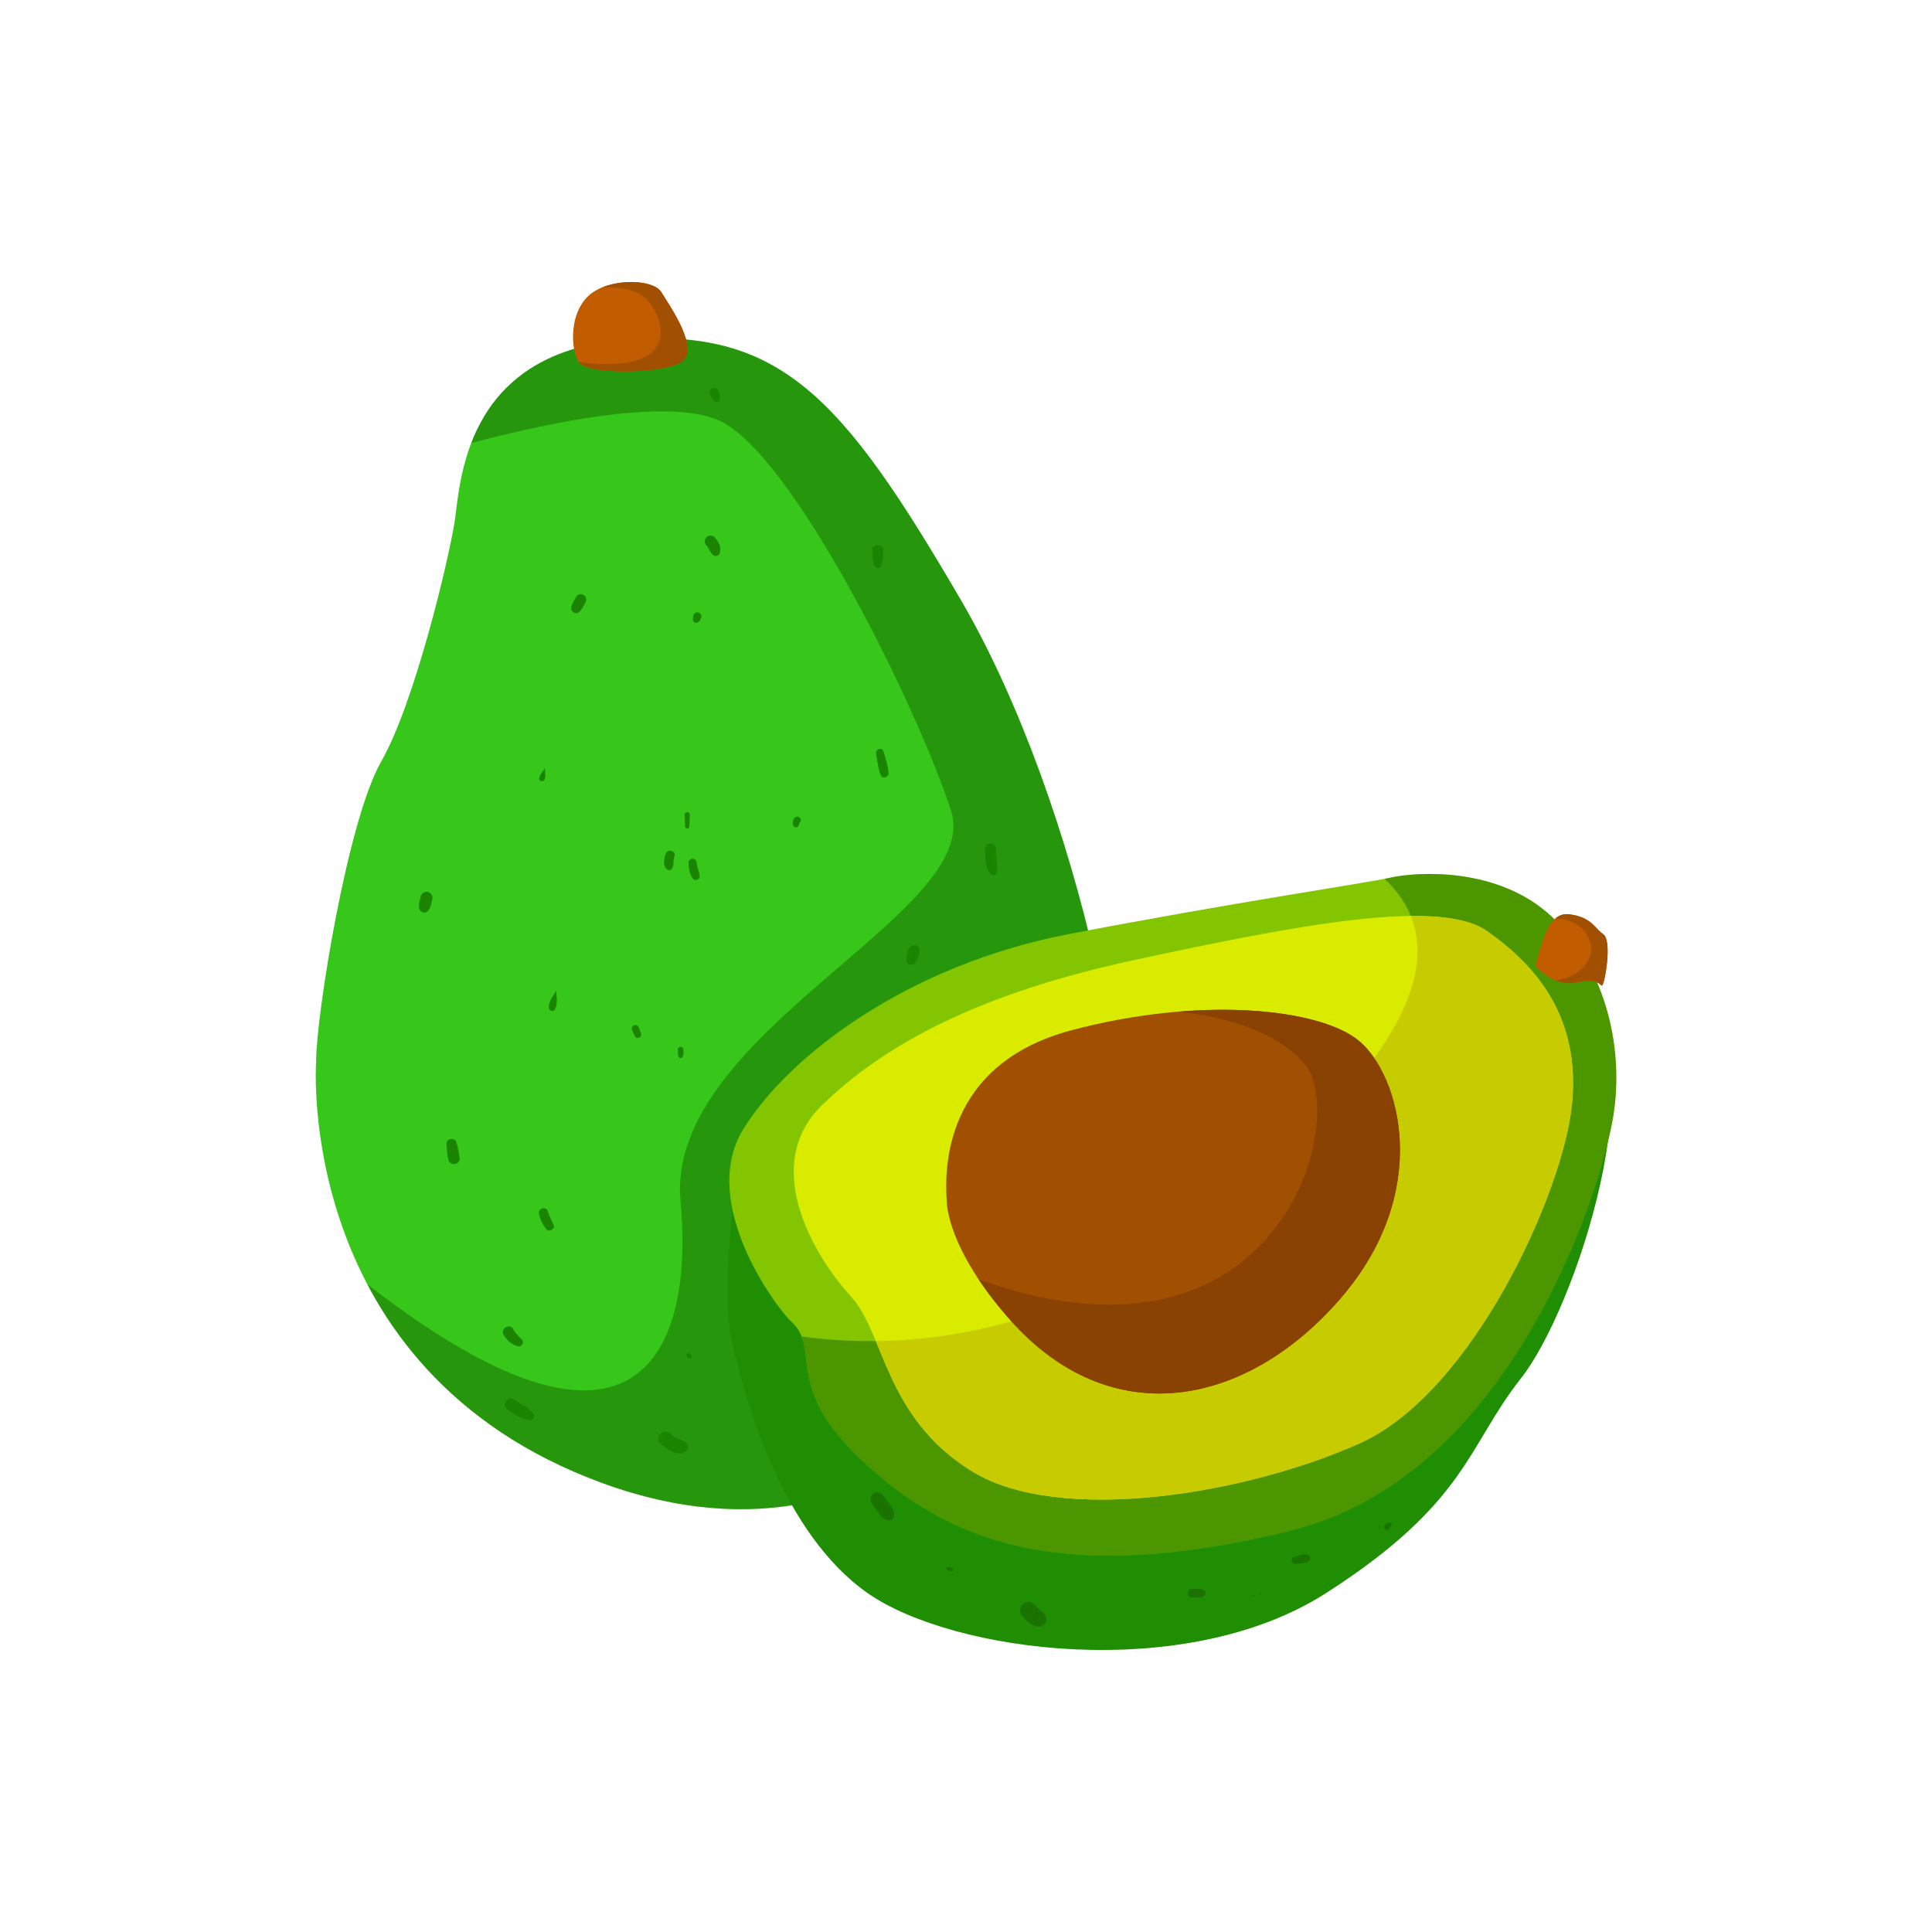 <svg xmlns="http://www.w3.org/2000/svg" xmlns:xlink="http://www.w3.org/1999/xlink" viewBox="0 0 1000 1000"><defs><clipPath id="b33f3afe-bcca-4b8a-a6e1-06183a1376e2"><path d="M163.62,549.38c0-23.43,16.11-124.45,33.68-155.2s35.13-105.41,38.06-124.44,4.39-86.38,86.38-93.7,114.2,29.28,175.69,134.69,98.09,284,77.6,326.49S471.08,826.09,311.49,767.52,163.62,549.38,163.62,549.38Z" style="fill:#37c61a"/></clipPath><clipPath id="a590a844-62b5-48ee-a935-88fa70254b31"><path d="M307.1,151.15c10.9-7.27,31.13-6.53,35.14,0s21,30.53,10,36.53-47.93,6.14-52.47.07S293.93,159.93,307.1,151.15Z" style="fill:#c15c00"/></clipPath><clipPath id="f2affc91-84d6-4e01-b183-b35a457ae729"><path d="M409.59,684.07c-7.66-7-48.32-61.49-24.89-99.56s84.91-84.91,168.37-101S706.79,457.14,720,454.21s55.64-5.85,83.45,20.5,38.25,69.37,30.84,107.16-52.8,182.73-167,210.54-172.76,7.32-218.14-33.67S425.69,698.71,409.59,684.07Z" style="fill:#83c500"/></clipPath><clipPath id="a291797d-8882-4830-ba6d-496c6ded6867"><path d="M794.64,499.6c2.93-8.79,5.86-27.82,17.57-26.36s13.17,7.33,17.57,10.25,1.46,21.79,0,25.54,0-3.58-13.18-.65S794.64,499.6,794.64,499.6Z" style="fill:#c15c00"/></clipPath><clipPath id="b8dac00a-304e-4cbd-ae34-9cbbffe13ae3"><path d="M440.33,670.9c-18.25-19.78-47.28-67.42-14.85-98.86s80.74-57.8,162.72-75.37S744.86,464.46,769.75,482s48.31,43.92,43.92,89.31S762.43,720.67,703.87,747s-155.2,42.46-200.58,14.64S457.9,689.93,440.33,670.9Z" style="fill:#d9ec00"/></clipPath><clipPath id="acbd407e-bdd9-4875-bc60-f776716b9625"><path d="M490.11,622.58c-1.46-17.57-1.46-71.74,64.42-89.31s128.84-11.71,149.34,5.86,38.06,77.59-10.25,133.23S575,742.46,522.32,682.61C490.11,646,490.11,622.58,490.11,622.58Z" style="fill:#a05000"/></clipPath></defs><g id="aba7489c-023b-41ce-b7c8-7659b0d6045c" data-name="Layer 3"><g id="efe671ba-983a-46d3-84e3-d8519bacf066" data-name="Layer 4"><path d="M163.62,549.38c0-23.43,16.11-124.45,33.68-155.2s35.13-105.41,38.06-124.44,4.39-86.38,86.38-93.7,114.2,29.28,175.69,134.69,98.09,284,77.6,326.49S471.08,826.09,311.49,767.52,163.62,549.38,163.62,549.38Z" style="fill:#37c61a"/><g style="clip-path:url(#b33f3afe-bcca-4b8a-a6e1-06183a1376e2)"><path d="M225.25,234.68s109-34,147-17,103,149,120,202-148,115-140,202-29,176-232-18l109,191,165,38,134-15,114-151,14.4-193.52L472.25,166.68l-211-33Z" style="fill:#176800;opacity:0.5"/></g><path d="M307.1,151.15c10.9-7.27,31.13-6.53,35.14,0s21,30.53,10,36.53-47.93,6.14-52.47.07S293.93,159.93,307.1,151.15Z" style="fill:#c15c00"/><g style="clip-path:url(#a590a844-62b5-48ee-a935-88fa70254b31)"><path d="M302.25,149.68s21-4,31,4,24,43-39,33l12,10,56-4-1-20-27-34Z" style="fill:#a05000"/></g><path d="M384.7,584.51s-13.18,77.6-5.86,109.81,26.35,99.56,70.28,130.3,164,46.85,237.18,0,73.2-76.13,101-111.27,71.74-165.44,29.28-202S384.7,584.51,384.7,584.51Z" style="fill:#1f8e03"/><path d="M409.59,684.07c-7.66-7-48.32-61.49-24.89-99.56s84.91-84.91,168.37-101S706.79,457.14,720,454.21s55.64-5.85,83.45,20.5,38.25,69.37,30.84,107.16-52.8,182.73-167,210.54-172.76,7.32-218.14-33.67S425.69,698.71,409.59,684.07Z" style="fill:#83c500"/><g style="clip-path:url(#f2affc91-84d6-4e01-b183-b35a457ae729)"><path d="M390.25,686.68s113,36,227-50,161-164,64-203c0,0,106-25,151,19s51,227,10,280-248,164-328,130S390.25,686.68,390.25,686.68Z" style="fill:#176800;opacity:0.5"/></g><path d="M794.64,499.6c2.93-8.79,5.86-27.82,17.57-26.36s13.17,7.33,17.57,10.25,1.46,21.79,0,25.54,0-3.58-13.18-.65S794.64,499.6,794.64,499.6Z" style="fill:#c15c00"/><g style="clip-path:url(#a291797d-8882-4830-ba6d-496c6ded6867)"><path d="M800.25,475.68s16-3,22,10-10,24.34-25.5,21.67h0l24.5,7.33,13-3,2-31-22-11Z" style="fill:#a05000"/></g><path d="M440.33,670.9c-18.25-19.78-47.28-67.42-14.85-98.86s80.74-57.8,162.72-75.37S744.86,464.46,769.75,482s48.31,43.92,43.92,89.31S762.43,720.67,703.87,747s-155.2,42.46-200.58,14.64S457.9,689.93,440.33,670.9Z" style="fill:#d9ec00"/><g style="clip-path:url(#b8dac00a-304e-4cbd-ae34-9cbbffe13ae3)"><path d="M390.25,686.68s113,36,227-50,161-164,64-203c0,0,106-25,151,19s51,227,10,280-248,164-328,130S390.25,686.68,390.25,686.68Z" style="fill:#c7cc00"/></g><path d="M490.11,622.58c-1.46-17.57-1.46-71.74,64.42-89.31s128.84-11.71,149.34,5.86,38.06,77.59-10.25,133.23S575,742.46,522.32,682.61C490.11,646,490.11,622.58,490.11,622.58Z" style="fill:#a05000"/><g style="clip-path:url(#acbd407e-bdd9-4875-bc60-f776716b9625)"><path d="M595.25,522.68s56,0,80,28-14,176-183,106l57,70,79,9,61-37,46-87-18-86-110-16Z" style="fill:#894202"/></g><path d="M298.21,308.94c-.95,1.8-2.4,3.78-2.58,5.83-.16,1.82,2.35,3.35,3.85,2.21,1.66-1.26,2.55-3.42,3.58-5.2a2.81,2.81,0,1,0-4.85-2.84Z" style="fill:#1a8400"/><path d="M358.89,318.5c-.07.51-.15,1-.22,1.51a2.15,2.15,0,0,0,.36,1.69,1.83,1.83,0,0,0,.72.57,2,2,0,0,0,2.28-.84c.27-.41.48-.87.72-1.3a2.11,2.11,0,0,0-1-3,2,2,0,0,0-1.63,0,2,2,0,0,0-1.22,1.36Z" style="fill:#1a8400"/><path d="M282,397.6a25.67,25.67,0,0,1-1.63,2.38,8.73,8.73,0,0,0-1.22,2.58c-.57,1.78,2.35,2.59,2.8.77a8.55,8.55,0,0,0,.3-2.84,23,23,0,0,1-.16-2.87,0,0,0,0,0-.09,0Z" style="fill:#1a8400"/><path d="M217.79,463.83c-.41,2-1.32,4.49-.77,6.51a2.7,2.7,0,0,0,4.48,1.19c1.42-1.61,1.71-4,2.26-6a3.16,3.16,0,0,0-2.16-3.81,3.13,3.13,0,0,0-3.81,2.16Z" style="fill:#1a8400"/><path d="M344.59,441.87c-.77,2.27-1.69,6.24.52,8a1.82,1.82,0,0,0,2.8-.36,5.5,5.5,0,0,0,.65-3.31,10.46,10.46,0,0,1,.55-3c.91-2.89-3.56-4.09-4.52-1.25Z" style="fill:#1a8400"/><path d="M411.14,423.5a4.51,4.51,0,0,0-.8,2.18,2.67,2.67,0,0,0,.79,2.19,1.32,1.32,0,0,0,2.17-.57l0-.05c0-.08.08-.16.13-.24a4,4,0,0,0,.25-.79c0-.08.05-.16.07-.23-.07.17-.06.17,0,0s.11-.18,0,0a2.5,2.5,0,0,1,.22-.24,1.82,1.82,0,1,0-2.87-2.21Z" style="fill:#1a8400"/><path d="M287.79,512.93c-1.46,2.7-3.93,5.43-3.67,8.73a1.66,1.66,0,0,0,3.06.83c1.75-2.88.79-6.4.71-9.54a.05.05,0,0,0-.1,0Z" style="fill:#1a8400"/><path d="M231.14,592.11a50.46,50.46,0,0,0,.93,8.24,2.92,2.92,0,0,0,2.08,2.08,3.17,3.17,0,0,0,2.3-.3,2.92,2.92,0,0,0,1.48-2.58,49.21,49.21,0,0,0-1.64-8.13c-.67-2.83-5.39-2.3-5.15.69Z" style="fill:#1a8400"/><path d="M279,628.32a20.85,20.85,0,0,0,3.74,7.93c1.43,1.65,4.7-.11,3.81-2.22a71.73,71.73,0,0,1-3-7c-.85-2.88-5.34-1.67-4.52,1.25Z" style="fill:#1a8400"/><path d="M350.9,543.17l0,1.93a4.55,4.55,0,0,0,.44,2,1.13,1.13,0,0,0,1.95,0,4.71,4.71,0,0,0,.45-2l0-1.93a1.46,1.46,0,0,0-2.91,0Z" style="fill:#1a8400"/><path d="M327.26,533.38l1.36,3a1.74,1.74,0,0,0,3.18-1.34l-1.11-3.15a1.87,1.87,0,1,0-3.43,1.44Z" style="fill:#1a8400"/><path d="M356.36,446.56c.19,2.88.57,6,2.37,8.32a1.93,1.93,0,0,0,1.94.51,1.81,1.81,0,0,0,.48-.2,2,2,0,0,0,1-1.72c-.26-2.36-1.29-4.53-1.56-6.91a2.19,2.19,0,0,0-2.11-2.11,2.12,2.12,0,0,0-2.11,2.11Z" style="fill:#1a8400"/><path d="M354.35,421.75l.28,6a1.08,1.08,0,0,0,2.16,0l.28-6c.08-1.75-2.8-1.75-2.72,0Z" style="fill:#1a8400"/><path d="M365.67,282.32a12.92,12.92,0,0,1,1.29,2.07c.46.85,1.07,1.51,1.56,2.32a2.27,2.27,0,0,0,4.19-1.14,7.6,7.6,0,0,0-.57-4.21,15.56,15.56,0,0,0-2.23-3.28,3,3,0,0,0-4.24,0,3.06,3.06,0,0,0,0,4.24Z" style="fill:#1a8400"/><path d="M453.47,390.14c.65,3.75,1,7.68,2.48,11.19.84,2,4,.9,3.93-1.07-.11-3.79-1.54-7.54-2.53-11.19-.68-2.55-4.32-1.44-3.88,1.07Z" style="fill:#1a8400"/><path d="M509.83,439.19c0,4.36.07,9.34,2.71,13a1.9,1.9,0,0,0,3.5-.94c.44-4-.64-8-.58-12,0-3.62-5.62-3.63-5.63,0Z" style="fill:#1a8400"/><path d="M470.17,491.38a27,27,0,0,0-1,5.49c-.1,2.54,3.49,3.41,4.71,1.28A26.64,26.64,0,0,0,476,493a3,3,0,0,0-2.1-3.69,3.06,3.06,0,0,0-3.69,2.1Z" style="fill:#1a8400"/><path d="M451.46,284.9c.19,2.82-.19,6.27,1.67,8.57a1.68,1.68,0,0,0,2.38,0c1.86-2.3,1.48-5.75,1.67-8.57.24-3.68-6-3.68-5.72,0Z" style="fill:#1a8400"/><path d="M367.64,204.3l.89,1.69a5.38,5.38,0,0,0,1.35,1.58,1.57,1.57,0,0,0,2.64-1.09,5.47,5.47,0,0,0-.11-2.13l-.49-1.86a2.34,2.34,0,1,0-4.28,1.81Z" style="fill:#1a8400"/><path d="M262.84,729.77c3.47,2,7.53,5.26,11.65,5.29a2,2,0,0,0,1.7-3,12.26,12.26,0,0,0-4.55-4.2L266,724.35c-3.42-2.16-6.69,3.43-3.17,5.42Z" style="fill:#1a8400"/><path d="M260.65,690.86a16.65,16.65,0,0,0,3,3.66A11.67,11.67,0,0,0,268,696.8c2,.64,3.64-2.15,2.05-3.53-.92-.8-1.66-1.75-2.5-2.62a11.23,11.23,0,0,1-1.91-2.68c-1.74-3.24-6.88-.25-4.94,2.89Z" style="fill:#1a8400"/><path d="M341.75,747c2.76,2.65,8.13,6.55,12.18,4.9,2-.8,3.18-3.36,1.34-5.07-1.39-1.29-3-1.59-4.73-2.33a13.49,13.49,0,0,1-3.75-2.54c-3.33-3.14-8.35,1.84-5,5Z" style="fill:#1a8400"/><path d="M355.62,702.24l.74.61a1,1,0,0,0,1.68-.7,1.19,1.19,0,0,0-.29-.69l-.61-.74a1.07,1.07,0,0,0-.76-.32,1.09,1.09,0,0,0-.76.32,1.07,1.07,0,0,0-.32.76,1.06,1.06,0,0,0,.32.76Z" style="fill:#1a8400"/><path d="M648.42,826.75l1.18-.64c.43-.23,0-.84-.38-.65L648,826c-.49.23-.06,1,.42.73Z" style="fill:#1a8400"/><path d="M652.41,825.7a.52.52,0,0,0,0-1,.52.52,0,0,0,0,1Z" style="fill:#1a8400"/><path d="M670.4,809.47c1.31-.13,2.62-.25,3.93-.4s2.78-.45,3.58-1.72a1.77,1.77,0,0,0-.63-2.37c-1.1-.8-2.54-.49-3.76-.15s-2.41.7-3.61,1c-1.89.56-1.64,3.81.49,3.59Z" style="fill:#1a7201"/><path d="M617,826.84l3.12,0a6.48,6.48,0,0,0,3.09-.84,1.6,1.6,0,0,0,0-2.75,6.59,6.59,0,0,0-3.09-.84l-3.12,0c-2.9,0-2.9,4.53,0,4.5Z" style="fill:#1a7201"/><path d="M719.19,791.16l.52-.7a3.59,3.59,0,0,0,.25-.33,2.81,2.81,0,0,0,.26-.62,1.19,1.19,0,0,0-1.44-1.45,3,3,0,0,0-.59.24c-.13.08-.24.18-.36.27l-.7.53a1.5,1.5,0,0,0,.76,2.8,1.59,1.59,0,0,0,1.3-.74Z" style="fill:#1a7201"/><path d="M490.68,812.79l1.8.6a.85.85,0,0,0,1-.59.87.87,0,0,0-.59-1l-1.8-.6a.85.85,0,1,0-.45,1.63Z" style="fill:#1a7201"/><path d="M451.12,777.81c1.38,2,2.68,4.16,4.21,6.07,1.36,1.7,3.7,4,6.08,2.6s1.21-4.75.07-6.53c-1.27-2-2.79-3.84-4.21-5.73a3.67,3.67,0,0,0-4.87-1.28,3.58,3.58,0,0,0-1.28,4.87Z" style="fill:#1a7201"/><path d="M529.26,836.67c2.31,2.72,6.75,6.81,10.53,4.65a3.53,3.53,0,0,0,1.77-3.09c-.12-2.46-1.93-3.76-3.68-5.18.47.39,0,0-.18-.18l-.71-.65a19.63,19.63,0,0,1-1.57-1.72c-1.45-1.76-4.68-1.62-6.16,0a4.46,4.46,0,0,0,0,6.17Z" style="fill:#1a7201"/></g></g></svg>